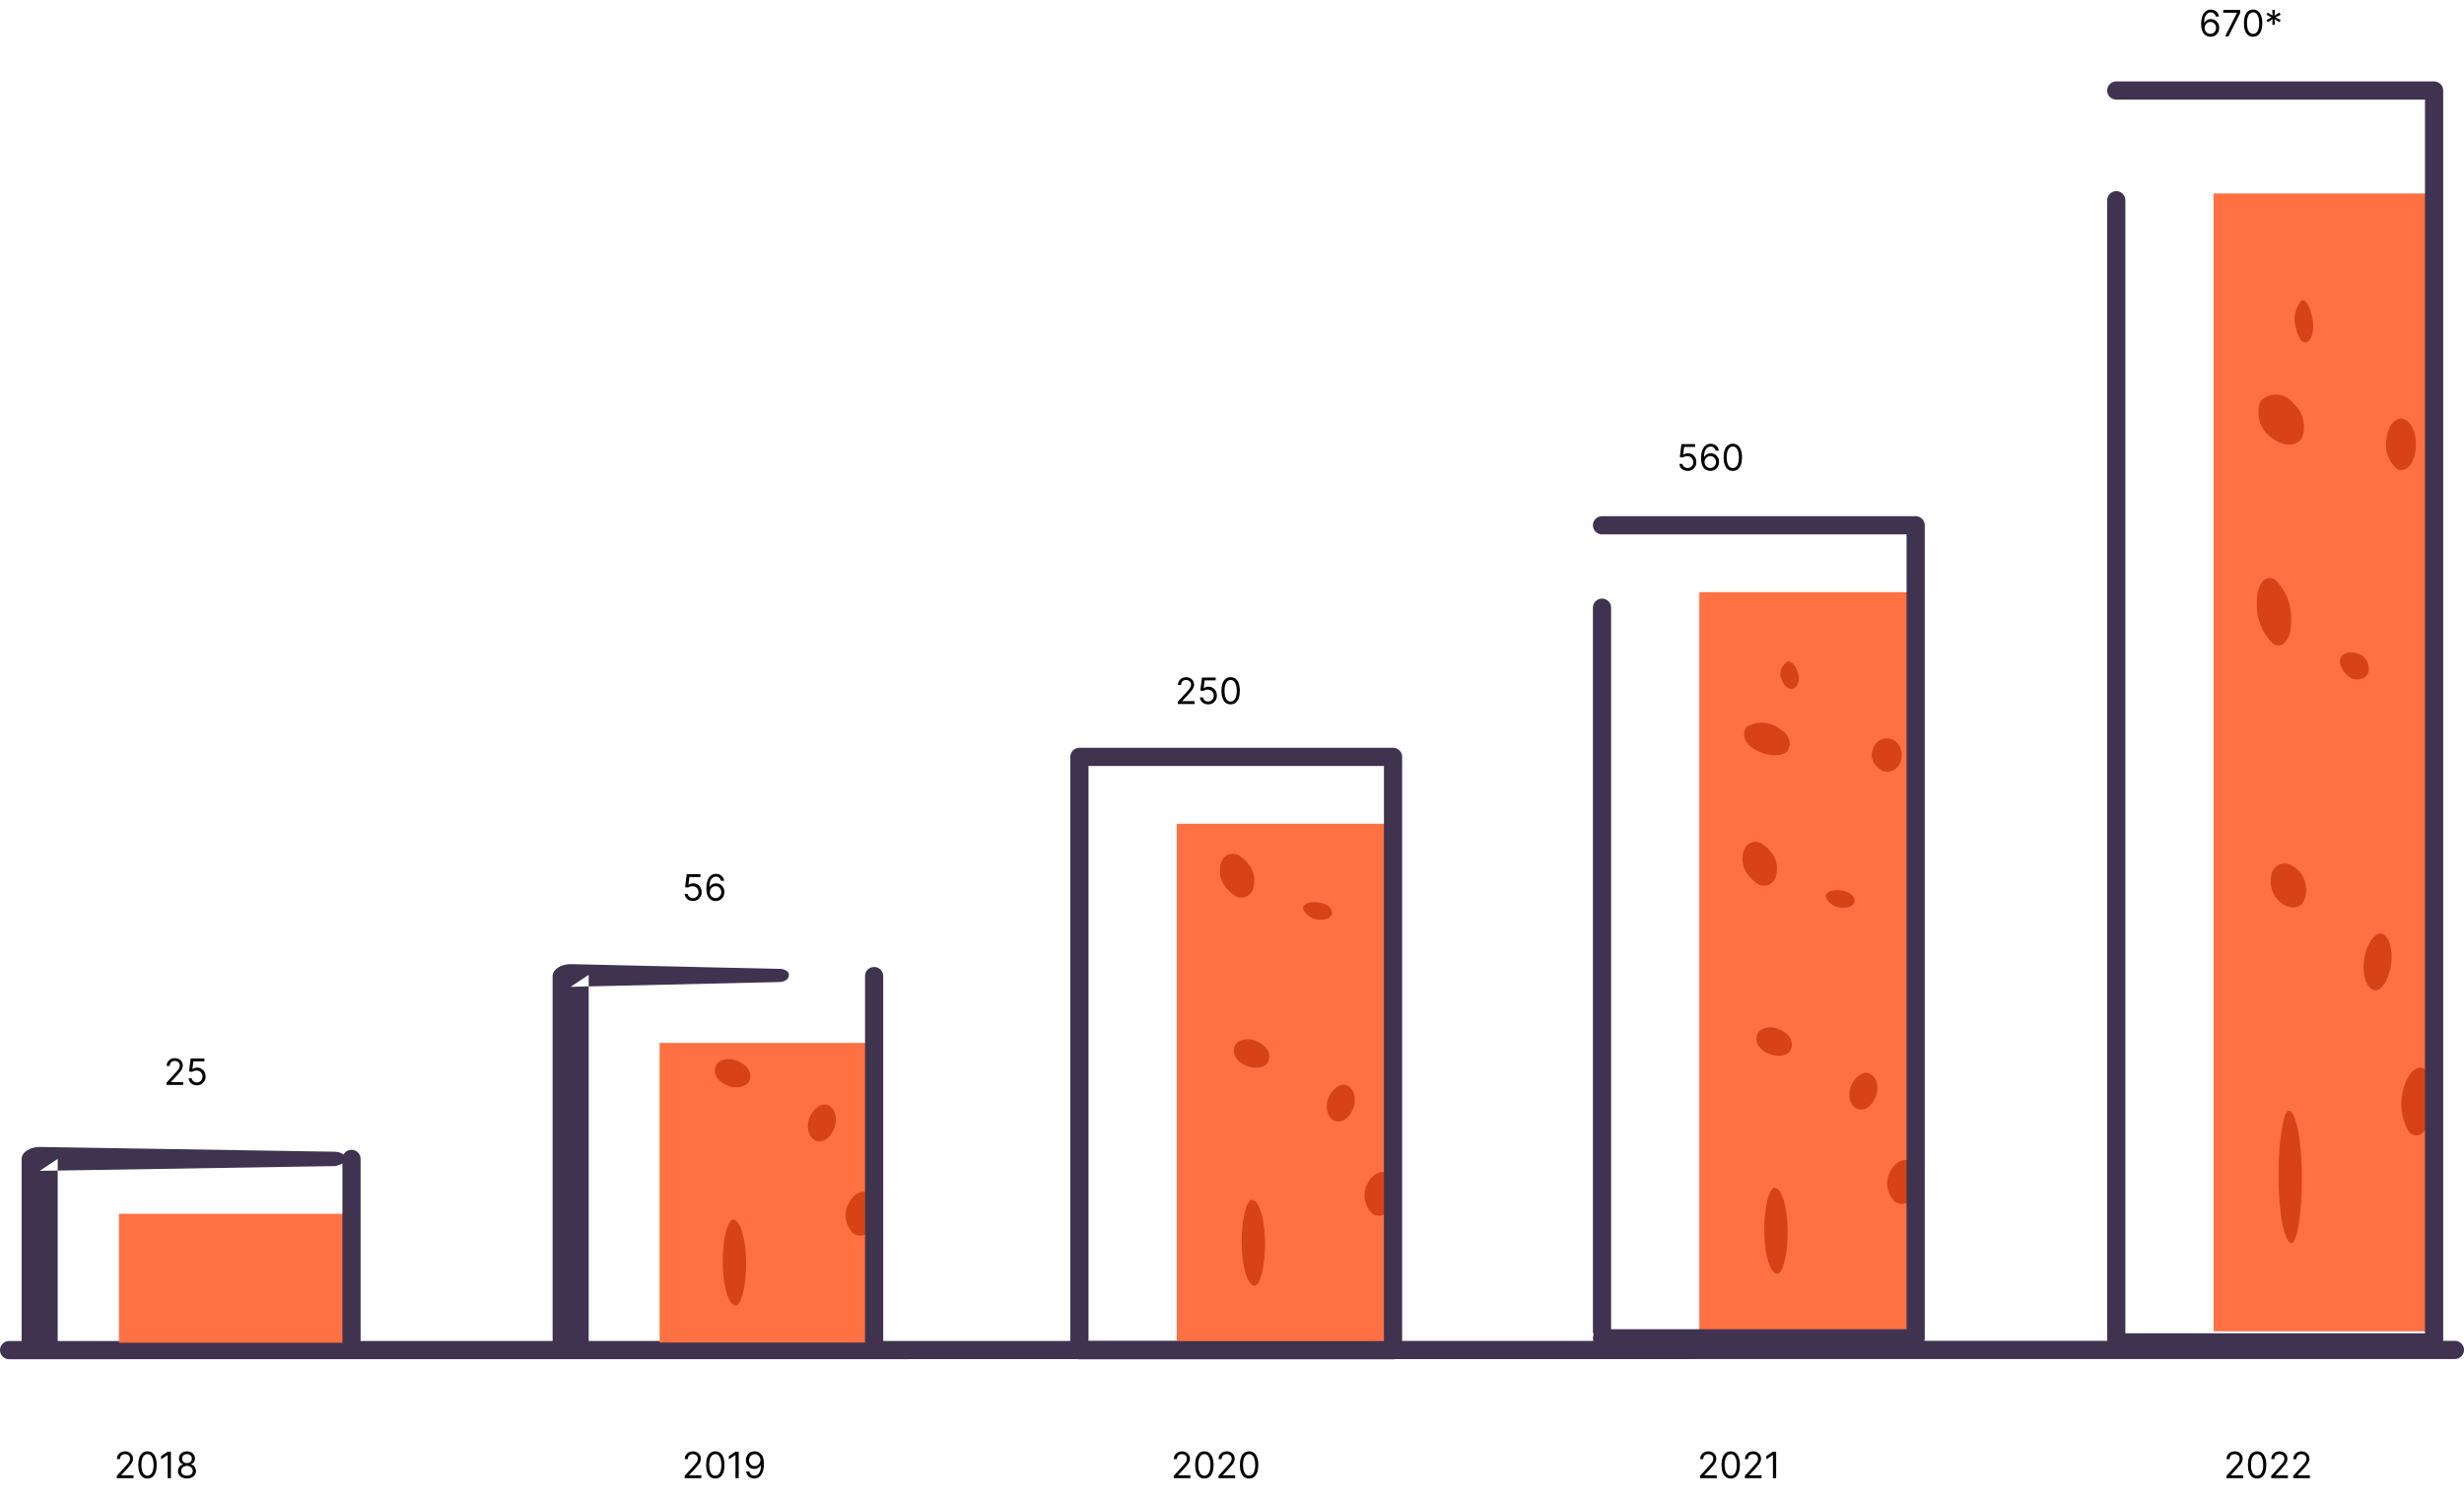<svg width="813" height="496" viewBox="0 0 813 496" fill="none" xmlns="http://www.w3.org/2000/svg">
<path fill-rule="evenodd" clip-rule="evenodd" d="M560.702 439.218H632.073V195.386H560.702V439.218Z" fill="#FF7043"/>
<path fill-rule="evenodd" clip-rule="evenodd" d="M623.747 386.434C625.531 382.889 629.099 381.707 631.478 383.677C632.744 385.162 633.507 386.813 633.712 388.514C633.917 390.214 633.561 391.924 632.668 393.524C630.884 397.07 627.315 398.251 624.936 396.282C623.67 394.796 622.908 393.145 622.703 391.445C622.497 389.744 622.853 388.034 623.747 386.434" fill="#D84315"/>
<path fill-rule="evenodd" clip-rule="evenodd" d="M579.139 247.383C577.507 246.506 576.339 245.308 575.804 243.963C575.269 242.617 575.396 241.193 576.166 239.898C576.873 239.415 577.729 239.037 578.676 238.792C579.623 238.546 580.639 238.439 581.654 238.476C582.67 238.513 583.661 238.695 584.561 239.008C585.461 239.322 586.249 239.76 586.871 240.292C588.504 241.169 589.672 242.366 590.207 243.712C590.741 245.058 590.615 246.482 589.845 247.777C588.061 249.746 583.303 249.746 579.139 247.383Z" fill="#D84315"/>
<path fill-rule="evenodd" clip-rule="evenodd" d="M586.277 420.31C583.897 419.917 582.113 413.614 582.113 405.736C582.113 397.857 583.897 391.555 585.682 391.949C588.061 392.343 589.845 398.645 589.845 406.524C589.845 414.402 588.061 420.704 586.277 420.31Z" fill="#D84315"/>
<path fill-rule="evenodd" clip-rule="evenodd" d="M591.035 227.293C589.25 227.293 588.061 225.324 587.466 222.96C587.325 222.105 587.465 221.24 587.875 220.424C588.286 219.608 588.958 218.861 589.845 218.233C591.629 218.233 592.819 220.203 593.414 222.566C594.008 224.93 592.819 227.293 591.035 227.293Z" fill="#D84315"/>
<path fill-rule="evenodd" clip-rule="evenodd" d="M627.315 250.534C626.72 253.685 623.747 255.261 621.368 254.473C619.886 253.69 618.765 252.647 618.135 251.463C617.504 250.28 617.387 249.002 617.799 247.777C618.394 244.625 621.368 243.05 623.747 243.837C626.72 244.625 627.91 247.777 627.315 250.534Z" fill="#D84315"/>
<path fill-rule="evenodd" clip-rule="evenodd" d="M611.851 297.804C611.257 299.379 608.877 299.773 606.498 299.379C605.337 299.028 604.339 298.478 603.607 297.785C602.875 297.092 602.436 296.283 602.335 295.44C602.93 293.864 605.309 293.47 607.688 293.864C609.023 294.029 610.207 294.533 610.986 295.27C611.765 296.007 612.075 296.917 611.851 297.804" fill="#D84315"/>
<path fill-rule="evenodd" clip-rule="evenodd" d="M616.609 354.133C618.988 354.921 620.178 358.072 618.988 361.617C617.799 364.769 615.42 366.738 613.041 365.951C610.662 365.163 609.472 362.011 610.662 358.466C611.851 355.315 614.825 353.345 616.609 354.133Z" fill="#D84315"/>
<path fill-rule="evenodd" clip-rule="evenodd" d="M583.897 347.831C582.282 347.209 581.008 346.263 580.26 345.13C579.511 343.997 579.327 342.735 579.734 341.528C579.845 341.017 580.154 340.534 580.632 340.126C581.109 339.718 581.738 339.399 582.458 339.2C583.177 339.002 583.962 338.93 584.736 338.993C585.51 339.056 586.245 339.251 586.871 339.558C588.486 340.18 589.76 341.125 590.509 342.259C591.258 343.392 591.442 344.654 591.035 345.861C590.44 348.224 587.466 349.012 583.897 347.831Z" fill="#D84315"/>
<path fill-rule="evenodd" clip-rule="evenodd" d="M586.277 287.168C586.277 291.107 583.303 293.077 580.329 291.895C578.486 290.738 577.051 289.326 576.126 287.76C575.201 286.194 574.808 284.513 574.976 282.835C574.976 278.896 577.95 276.926 580.924 278.108C582.766 279.265 584.201 280.676 585.127 282.242C586.052 283.808 586.444 285.49 586.277 287.168" fill="#D84315"/>
<path d="M528.585 173.327H632.073V441.582H528.585" stroke="#3F3350" stroke-width="6" stroke-linecap="round" stroke-linejoin="round"/>
<path d="M528.585 439.218V200.507" stroke="#3F3350" stroke-width="6" stroke-linecap="round" stroke-linejoin="round"/>
<path fill-rule="evenodd" clip-rule="evenodd" d="M730.379 439.283H801.75V63.839H730.379V439.283Z" fill="#FF7043"/>
<path fill-rule="evenodd" clip-rule="evenodd" d="M793.424 358.008C795.208 352.549 798.776 350.729 801.155 353.762C802.421 356.05 803.184 358.592 803.389 361.21C803.594 363.829 803.238 366.461 802.345 368.925C800.561 374.384 796.992 376.204 794.613 373.171C793.347 370.883 792.585 368.342 792.38 365.723C792.174 363.105 792.53 360.472 793.424 358.008" fill="#D84315"/>
<path fill-rule="evenodd" clip-rule="evenodd" d="M748.816 143.902C747.184 142.552 746.016 140.708 745.481 138.636C744.946 136.564 745.073 134.371 745.843 132.378C746.55 131.633 747.406 131.052 748.353 130.674C749.3 130.296 750.316 130.13 751.331 130.188C752.347 130.245 753.338 130.525 754.238 131.007C755.138 131.49 755.926 132.164 756.548 132.984C758.181 134.333 759.349 136.178 759.884 138.25C760.418 140.322 760.292 142.514 759.522 144.508C757.738 147.541 752.98 147.541 748.816 143.902Z" fill="#D84315"/>
<path fill-rule="evenodd" clip-rule="evenodd" d="M755.953 410.17C753.574 409.563 751.79 399.859 751.79 387.728C751.79 375.597 753.574 365.893 755.359 366.499C757.738 367.106 759.522 376.81 759.522 388.941C759.522 401.072 757.738 410.776 755.953 410.17Z" fill="#D84315"/>
<path fill-rule="evenodd" clip-rule="evenodd" d="M760.712 112.969C758.927 112.969 757.738 109.936 757.143 106.297C757.002 104.98 757.142 103.648 757.552 102.392C757.963 101.136 758.635 99.985 759.522 99.018C761.306 99.018 762.496 102.051 763.091 105.69C763.685 109.329 762.496 112.969 760.712 112.969Z" fill="#D84315"/>
<path fill-rule="evenodd" clip-rule="evenodd" d="M796.992 148.754C796.397 153.606 793.423 156.032 791.044 154.819C789.563 153.614 788.442 152.008 787.811 150.185C787.181 148.362 787.064 146.395 787.476 144.508C788.071 139.656 791.044 137.23 793.423 138.443C796.397 139.656 797.587 144.508 796.992 148.754Z" fill="#D84315"/>
<path fill-rule="evenodd" clip-rule="evenodd" d="M781.528 221.538C780.933 223.964 778.554 224.571 776.175 223.964C775.014 223.423 774.016 222.576 773.284 221.509C772.552 220.443 772.113 219.196 772.012 217.899C772.607 215.473 774.986 214.866 777.365 215.473C778.7 215.725 779.884 216.503 780.663 217.637C781.441 218.771 781.752 220.172 781.528 221.538" fill="#D84315"/>
<path fill-rule="evenodd" clip-rule="evenodd" d="M786.286 308.272C788.665 309.485 789.855 314.338 788.665 319.796C787.476 324.649 785.097 327.681 782.718 326.468C780.339 325.255 779.149 320.403 780.339 314.944C781.528 310.092 784.502 307.059 786.286 308.272Z" fill="#D84315"/>
<path fill-rule="evenodd" clip-rule="evenodd" d="M753.574 298.568C751.959 297.611 750.685 296.155 749.937 294.41C749.188 292.665 749.004 290.722 749.411 288.863C749.522 288.076 749.831 287.332 750.309 286.704C750.786 286.076 751.415 285.585 752.135 285.279C752.854 284.974 753.639 284.864 754.413 284.96C755.187 285.057 755.922 285.357 756.548 285.83C758.163 286.787 759.437 288.244 760.186 289.988C760.935 291.733 761.119 293.676 760.712 295.535C760.117 299.174 757.143 300.387 753.574 298.568Z" fill="#D84315"/>
<path fill-rule="evenodd" clip-rule="evenodd" d="M755.953 205.162C755.953 211.227 752.98 214.26 750.006 212.44C748.163 210.659 746.728 208.485 745.803 206.074C744.878 203.663 744.485 201.073 744.653 198.49C744.653 192.424 747.627 189.392 750.601 191.211C752.443 192.993 753.878 195.166 754.804 197.577C755.729 199.988 756.121 202.578 755.953 205.162" fill="#D84315"/>
<path d="M698.262 29.873H803.13V442.923H698.262" stroke="#3F3350" stroke-width="6" stroke-linecap="round" stroke-linejoin="round"/>
<path d="M698.262 441.464V66.072" stroke="#3F3350" stroke-width="6" stroke-linecap="round" stroke-linejoin="round"/>
<path d="M810 445.418L3 445.486" stroke="#3F3350" stroke-width="6" stroke-linecap="round" stroke-linejoin="round"/>
<path fill-rule="evenodd" clip-rule="evenodd" d="M388.266 443.157H459.637V271.805H388.266V443.157Z" fill="#FF7043"/>
<path fill-rule="evenodd" clip-rule="evenodd" d="M451.311 390.373C453.095 386.828 456.664 385.646 459.043 387.616C460.308 389.102 461.071 390.752 461.276 392.453C461.481 394.153 461.125 395.863 460.232 397.464C458.448 401.009 454.879 402.19 452.5 400.221C451.234 398.735 450.472 397.084 450.267 395.384C450.061 393.683 450.418 391.973 451.311 390.373Z" fill="#D84315"/>
<path fill-rule="evenodd" clip-rule="evenodd" d="M413.841 424.25C411.462 423.856 409.677 417.553 409.677 409.675C409.677 401.797 411.462 395.494 413.246 395.888C415.625 396.282 417.409 402.584 417.409 410.463C417.409 418.341 415.625 424.644 413.841 424.25Z" fill="#D84315"/>
<path fill-rule="evenodd" clip-rule="evenodd" d="M439.415 301.743C438.821 303.318 436.442 303.712 434.063 303.318C432.901 302.967 431.903 302.417 431.171 301.724C430.439 301.032 430 300.222 429.899 299.379C430.494 297.804 432.873 297.41 435.252 297.804C436.587 297.968 437.771 298.472 438.55 299.209C439.329 299.946 439.639 300.856 439.415 301.743" fill="#D84315"/>
<path fill-rule="evenodd" clip-rule="evenodd" d="M444.173 358.072C446.552 358.86 447.742 362.011 446.552 365.557C445.363 368.708 442.984 370.677 440.605 369.89C438.226 369.102 437.036 365.951 438.226 362.405C439.415 359.254 442.389 357.284 444.173 358.072Z" fill="#D84315"/>
<path fill-rule="evenodd" clip-rule="evenodd" d="M411.462 351.77C409.846 351.148 408.572 350.202 407.824 349.069C407.075 347.936 406.891 346.674 407.298 345.467C407.409 344.956 407.718 344.473 408.196 344.065C408.673 343.657 409.303 343.338 410.022 343.139C410.741 342.941 411.526 342.87 412.3 342.932C413.074 342.995 413.809 343.19 414.435 343.497C416.05 344.119 417.325 345.065 418.073 346.198C418.822 347.331 419.006 348.593 418.599 349.8C418.004 352.164 415.03 352.951 411.462 351.77Z" fill="#D84315"/>
<path fill-rule="evenodd" clip-rule="evenodd" d="M413.841 291.107C413.841 295.046 410.867 297.016 407.893 295.834C406.05 294.677 404.615 293.266 403.69 291.7C402.765 290.134 402.372 288.452 402.54 286.774C402.54 282.835 405.514 280.865 408.488 282.047C410.33 283.204 411.765 284.615 412.691 286.181C413.616 287.747 414.008 289.429 413.841 291.107" fill="#D84315"/>
<path d="M356.149 443.157V249.746H459.637V445.521H356.149" stroke="#3F3350" stroke-width="6" stroke-linecap="round" stroke-linejoin="round"/>
<path fill-rule="evenodd" clip-rule="evenodd" d="M217.644 442.992H288.421V344.119H217.644V442.992Z" fill="#FF7043"/>
<path fill-rule="evenodd" clip-rule="evenodd" d="M280.094 396.904C281.879 393.359 285.447 392.177 287.826 394.146C289.092 395.632 289.854 397.283 290.06 398.983C290.265 400.684 289.909 402.394 289.016 403.994C287.232 407.539 283.663 408.721 281.284 406.752C280.018 405.266 279.256 403.615 279.05 401.915C278.845 400.214 279.201 398.504 280.094 396.904" fill="#D84315"/>
<path fill-rule="evenodd" clip-rule="evenodd" d="M242.624 430.78C240.245 430.386 238.461 424.084 238.461 416.206C238.461 408.327 240.245 402.025 242.03 402.419C244.409 402.812 246.193 409.115 246.193 416.993C246.193 424.872 244.409 431.174 242.624 430.78Z" fill="#D84315"/>
<path fill-rule="evenodd" clip-rule="evenodd" d="M272.957 364.603C275.336 365.391 276.526 368.542 275.336 372.087C274.147 375.239 271.768 377.208 269.389 376.42C267.01 375.632 265.82 372.481 267.01 368.936C268.199 365.785 271.173 363.815 272.957 364.603Z" fill="#D84315"/>
<path fill-rule="evenodd" clip-rule="evenodd" d="M240.245 358.3C238.63 357.679 237.356 356.733 236.608 355.6C235.859 354.467 235.675 353.205 236.082 351.998C236.193 351.487 236.502 351.004 236.98 350.596C237.457 350.188 238.086 349.869 238.806 349.67C239.525 349.472 240.31 349.4 241.084 349.463C241.858 349.526 242.593 349.72 243.219 350.028C244.834 350.649 246.108 351.595 246.857 352.729C247.606 353.862 247.79 355.124 247.382 356.331C247.241 356.83 246.914 357.298 246.432 357.693C245.949 358.088 245.325 358.397 244.617 358.592C243.909 358.788 243.139 358.863 242.376 358.812C241.612 358.761 240.88 358.585 240.245 358.3" fill="#D84315"/>
<path fill-rule="evenodd" clip-rule="evenodd" d="M182.339 442.992V322.06C182.342 321.016 182.97 320.016 184.084 319.277C185.199 318.539 186.71 318.123 188.286 318.121V318.121L257.279 319.697C257.724 319.691 258.166 319.752 258.572 319.875C258.977 319.998 259.336 320.179 259.622 320.406C259.907 320.633 260.112 320.899 260.221 321.186C260.33 321.472 260.341 321.771 260.252 322.06C260.202 322.572 259.873 323.054 259.326 323.416C258.779 323.779 258.051 323.997 257.279 324.03L188.286 325.606L194.234 321.666V442.598C194.282 443.123 194.161 443.65 193.879 444.142C193.597 444.634 193.16 445.081 192.598 445.454C192.036 445.826 191.361 446.115 190.618 446.302C189.874 446.488 189.08 446.569 188.286 446.537C187.53 446.613 186.757 446.577 186.024 446.431C185.291 446.285 184.616 446.034 184.047 445.695C183.479 445.356 183.031 444.938 182.735 444.47C182.44 444.003 182.304 443.498 182.339 442.992" fill="#3F3350"/>
<path d="M288.421 322.06V445.355" stroke="#3F3350" stroke-width="6" stroke-linecap="round" stroke-linejoin="round"/>
<path fill-rule="evenodd" clip-rule="evenodd" d="M39.256 443.054H115.98V400.511H39.256V443.054Z" fill="#FF7043"/>
<path fill-rule="evenodd" clip-rule="evenodd" d="M7.138 443.054V382.391C7.142 381.347 7.769 380.346 8.884 379.608C9.999 378.87 11.51 378.454 13.086 378.452L110.627 380.028C111.553 380.069 112.424 380.332 113.081 380.766C113.737 381.201 114.133 381.778 114.196 382.391C114.196 383.573 112.411 384.361 110.627 384.755L13.086 386.33L19.034 382.391V442.66C19.082 443.185 18.961 443.712 18.679 444.204C18.397 444.696 17.96 445.143 17.398 445.516C16.836 445.888 16.161 446.177 15.418 446.364C14.674 446.551 13.88 446.631 13.086 446.599C12.338 446.643 11.585 446.584 10.873 446.427C10.161 446.269 9.506 446.016 8.948 445.684C8.39 445.351 7.941 444.946 7.63 444.493C7.318 444.041 7.151 443.551 7.138 443.054" fill="#3F3350"/>
<path d="M115.98 382.391V445.417" stroke="#3F3350" stroke-width="6" stroke-linecap="round" stroke-linejoin="round"/>
<path d="M54.96 357.984V357.217L57.84 354.063C58.179 353.694 58.457 353.373 58.676 353.1C58.895 352.825 59.056 352.566 59.161 352.325C59.27 352.08 59.323 351.825 59.323 351.558C59.323 351.251 59.25 350.985 59.102 350.761C58.957 350.536 58.758 350.363 58.505 350.241C58.252 350.119 57.968 350.058 57.653 350.058C57.318 350.058 57.025 350.127 56.775 350.266C56.528 350.403 56.336 350.594 56.2 350.842C56.066 351.089 56 351.379 56 351.711H54.994C54.994 351.2 55.112 350.751 55.348 350.364C55.583 349.978 55.904 349.677 56.311 349.461C56.72 349.245 57.179 349.137 57.687 349.137C58.198 349.137 58.652 349.245 59.047 349.461C59.441 349.677 59.751 349.968 59.975 350.334C60.2 350.701 60.312 351.109 60.312 351.558C60.312 351.879 60.254 352.192 60.137 352.499C60.024 352.803 59.825 353.143 59.541 353.518C59.26 353.89 58.869 354.344 58.369 354.881L56.409 356.978V357.046H60.465V357.984H54.96ZM64.953 358.103C64.453 358.103 64.002 358.004 63.602 357.805C63.201 357.606 62.88 357.333 62.639 356.986C62.397 356.64 62.265 356.245 62.242 355.802H63.265C63.305 356.197 63.484 356.523 63.802 356.782C64.123 357.038 64.507 357.165 64.953 357.165C65.311 357.165 65.629 357.082 65.907 356.914C66.189 356.746 66.409 356.516 66.568 356.224C66.73 355.928 66.811 355.594 66.811 355.222C66.811 354.842 66.727 354.502 66.559 354.204C66.394 353.903 66.167 353.665 65.877 353.492C65.588 353.319 65.257 353.231 64.885 353.228C64.618 353.225 64.343 353.266 64.062 353.352C63.781 353.434 63.549 353.54 63.367 353.671L62.379 353.552L62.907 349.256H67.441V350.194H63.794L63.487 352.768H63.538C63.717 352.626 63.941 352.508 64.211 352.414C64.481 352.32 64.762 352.273 65.055 352.273C65.589 352.273 66.065 352.401 66.483 352.657C66.903 352.91 67.233 353.256 67.471 353.697C67.713 354.137 67.833 354.64 67.833 355.205C67.833 355.762 67.708 356.259 67.458 356.697C67.211 357.131 66.87 357.475 66.436 357.728C66.001 357.978 65.507 358.103 64.953 358.103Z" fill="black"/>
<path d="M228.627 297.286C228.127 297.286 227.677 297.186 227.276 296.987C226.876 296.788 226.555 296.516 226.313 296.169C226.072 295.822 225.94 295.428 225.917 294.984H226.94C226.98 295.379 227.158 295.706 227.477 295.964C227.798 296.22 228.181 296.348 228.627 296.348C228.985 296.348 229.303 296.264 229.582 296.097C229.863 295.929 230.083 295.699 230.242 295.406C230.404 295.111 230.485 294.777 230.485 294.405C230.485 294.024 230.401 293.685 230.234 293.386C230.069 293.085 229.842 292.848 229.552 292.675C229.262 292.501 228.931 292.413 228.559 292.411C228.292 292.408 228.018 292.449 227.737 292.534C227.455 292.616 227.224 292.723 227.042 292.854L226.053 292.734L226.582 288.439H231.116V289.376H227.468L227.161 291.95H227.212C227.391 291.808 227.616 291.69 227.886 291.597C228.156 291.503 228.437 291.456 228.73 291.456C229.264 291.456 229.739 291.584 230.157 291.839C230.578 292.092 230.907 292.439 231.146 292.879C231.387 293.32 231.508 293.822 231.508 294.388C231.508 294.945 231.383 295.442 231.133 295.879C230.886 296.314 230.545 296.658 230.11 296.911C229.676 297.161 229.181 297.286 228.627 297.286ZM236.098 297.286C235.741 297.28 235.383 297.212 235.025 297.081C234.667 296.95 234.34 296.73 234.045 296.42C233.749 296.108 233.512 295.686 233.333 295.155C233.154 294.621 233.064 293.95 233.064 293.143C233.064 292.371 233.137 291.686 233.282 291.089C233.427 290.49 233.637 289.986 233.912 289.577C234.188 289.165 234.52 288.852 234.91 288.639C235.302 288.426 235.743 288.32 236.235 288.32C236.723 288.32 237.158 288.418 237.539 288.614C237.922 288.807 238.235 289.077 238.476 289.423C238.718 289.77 238.874 290.169 238.945 290.621H237.905C237.809 290.229 237.621 289.903 237.343 289.645C237.064 289.386 236.695 289.257 236.235 289.257C235.559 289.257 235.026 289.551 234.637 290.139C234.25 290.727 234.056 291.553 234.053 292.615H234.121C234.28 292.374 234.469 292.168 234.688 291.997C234.91 291.824 235.154 291.69 235.421 291.597C235.688 291.503 235.971 291.456 236.269 291.456C236.769 291.456 237.226 291.581 237.641 291.831C238.056 292.078 238.388 292.42 238.638 292.858C238.888 293.293 239.013 293.791 239.013 294.354C239.013 294.893 238.893 295.388 238.651 295.837C238.41 296.283 238.07 296.638 237.633 296.902C237.198 297.163 236.687 297.291 236.098 297.286ZM236.098 296.348C236.456 296.348 236.777 296.259 237.062 296.08C237.348 295.901 237.574 295.661 237.739 295.359C237.907 295.058 237.991 294.723 237.991 294.354C237.991 293.993 237.91 293.665 237.748 293.369C237.589 293.071 237.368 292.834 237.087 292.658C236.809 292.482 236.491 292.393 236.133 292.393C235.863 292.393 235.611 292.447 235.378 292.555C235.145 292.661 234.941 292.805 234.765 292.99C234.591 293.175 234.455 293.386 234.356 293.625C234.256 293.861 234.206 294.109 234.206 294.371C234.206 294.717 234.287 295.041 234.449 295.342C234.614 295.643 234.839 295.886 235.123 296.071C235.41 296.256 235.735 296.348 236.098 296.348Z" fill="black"/>
<path d="M388.635 232.294V231.527L391.516 228.374C391.854 228.005 392.132 227.683 392.351 227.411C392.57 227.135 392.732 226.877 392.837 226.635C392.945 226.391 392.999 226.135 392.999 225.868C392.999 225.561 392.925 225.296 392.777 225.071C392.632 224.847 392.433 224.674 392.18 224.551C391.928 224.429 391.644 224.368 391.328 224.368C390.993 224.368 390.7 224.438 390.45 224.577C390.203 224.713 390.011 224.905 389.875 225.152C389.742 225.399 389.675 225.689 389.675 226.022H388.669C388.669 225.51 388.787 225.061 389.023 224.675C389.259 224.289 389.58 223.987 389.986 223.772C390.395 223.556 390.854 223.448 391.362 223.448C391.874 223.448 392.327 223.556 392.722 223.772C393.117 223.987 393.426 224.279 393.651 224.645C393.875 225.012 393.987 225.419 393.987 225.868C393.987 226.189 393.929 226.503 393.813 226.81C393.699 227.114 393.5 227.453 393.216 227.828C392.935 228.201 392.544 228.655 392.044 229.192L390.084 231.289V231.357H394.141V232.294H388.635ZM398.628 232.414C398.128 232.414 397.678 232.314 397.277 232.115C396.876 231.916 396.555 231.644 396.314 231.297C396.073 230.951 395.94 230.556 395.918 230.112H396.94C396.98 230.507 397.159 230.834 397.477 231.093C397.798 231.348 398.182 231.476 398.628 231.476C398.986 231.476 399.304 231.392 399.582 231.225C399.864 231.057 400.084 230.827 400.243 230.534C400.405 230.239 400.486 229.905 400.486 229.533C400.486 229.152 400.402 228.813 400.234 228.514C400.07 228.213 399.842 227.976 399.553 227.803C399.263 227.63 398.932 227.541 398.56 227.539C398.293 227.536 398.019 227.577 397.737 227.662C397.456 227.745 397.224 227.851 397.043 227.982L396.054 227.862L396.582 223.567H401.117V224.505H397.469L397.162 227.078H397.213C397.392 226.936 397.617 226.818 397.886 226.725C398.156 226.631 398.438 226.584 398.73 226.584C399.264 226.584 399.74 226.712 400.158 226.968C400.578 227.22 400.908 227.567 401.146 228.007C401.388 228.448 401.509 228.951 401.509 229.516C401.509 230.073 401.384 230.57 401.134 231.007C400.886 231.442 400.546 231.786 400.111 232.039C399.676 232.289 399.182 232.414 398.628 232.414ZM406.048 232.414C405.406 232.414 404.859 232.239 404.407 231.889C403.956 231.537 403.611 231.027 403.372 230.36C403.133 229.689 403.014 228.88 403.014 227.931C403.014 226.987 403.133 226.182 403.372 225.514C403.613 224.844 403.96 224.333 404.412 223.98C404.866 223.625 405.412 223.448 406.048 223.448C406.684 223.448 407.228 223.625 407.68 223.98C408.135 224.333 408.481 224.844 408.72 225.514C408.961 226.182 409.082 226.987 409.082 227.931C409.082 228.88 408.963 229.689 408.724 230.36C408.486 231.027 408.14 231.537 407.689 231.889C407.237 232.239 406.69 232.414 406.048 232.414ZM406.048 231.476C406.684 231.476 407.179 231.169 407.531 230.556C407.883 229.942 408.059 229.067 408.059 227.931C408.059 227.175 407.978 226.531 407.816 226C407.657 225.469 407.427 225.064 407.126 224.786C406.828 224.507 406.468 224.368 406.048 224.368C405.417 224.368 404.924 224.679 404.569 225.301C404.214 225.921 404.037 226.797 404.037 227.931C404.037 228.686 404.116 229.328 404.275 229.857C404.434 230.385 404.663 230.787 404.961 231.063C405.262 231.338 405.625 231.476 406.048 231.476Z" fill="black"/>
<path d="M556.832 155.378C556.332 155.378 555.882 155.279 555.481 155.08C555.081 154.881 554.76 154.608 554.518 154.262C554.277 153.915 554.145 153.52 554.122 153.077H555.145C555.185 153.472 555.364 153.799 555.682 154.057C556.003 154.313 556.386 154.441 556.832 154.441C557.19 154.441 557.508 154.357 557.787 154.189C558.068 154.022 558.288 153.792 558.447 153.499C558.609 153.203 558.69 152.87 558.69 152.497C558.69 152.117 558.606 151.777 558.439 151.479C558.274 151.178 558.047 150.941 557.757 150.767C557.467 150.594 557.136 150.506 556.764 150.503C556.497 150.5 556.223 150.542 555.942 150.627C555.66 150.709 555.429 150.816 555.247 150.946L554.258 150.827L554.787 146.532H559.321V147.469H555.673L555.366 150.043H555.418C555.597 149.901 555.821 149.783 556.091 149.689C556.361 149.595 556.642 149.549 556.935 149.549C557.469 149.549 557.945 149.676 558.362 149.932C558.783 150.185 559.112 150.532 559.351 150.972C559.592 151.412 559.713 151.915 559.713 152.48C559.713 153.037 559.588 153.534 559.338 153.972C559.091 154.407 558.75 154.75 558.315 155.003C557.881 155.253 557.386 155.378 556.832 155.378ZM564.304 155.378C563.946 155.372 563.588 155.304 563.23 155.174C562.872 155.043 562.545 154.823 562.25 154.513C561.954 154.201 561.717 153.779 561.538 153.247C561.359 152.713 561.269 152.043 561.269 151.236C561.269 150.463 561.342 149.779 561.487 149.182C561.632 148.583 561.842 148.078 562.117 147.669C562.393 147.257 562.725 146.945 563.115 146.732C563.507 146.519 563.948 146.412 564.44 146.412C564.929 146.412 565.363 146.51 565.744 146.706C566.127 146.899 566.44 147.169 566.681 147.516C566.923 147.863 567.079 148.262 567.15 148.713H566.11C566.014 148.321 565.826 147.996 565.548 147.738C565.269 147.479 564.9 147.35 564.44 147.35C563.764 147.35 563.231 147.644 562.842 148.232C562.456 148.82 562.261 149.645 562.258 150.708H562.326C562.485 150.466 562.674 150.26 562.893 150.09C563.115 149.917 563.359 149.783 563.626 149.689C563.893 149.595 564.176 149.549 564.474 149.549C564.974 149.549 565.431 149.674 565.846 149.924C566.261 150.171 566.593 150.513 566.843 150.951C567.093 151.385 567.218 151.884 567.218 152.446C567.218 152.986 567.098 153.48 566.856 153.929C566.615 154.375 566.275 154.73 565.838 154.995C565.403 155.256 564.892 155.384 564.304 155.378ZM564.304 154.441C564.662 154.441 564.983 154.351 565.267 154.172C565.554 153.993 565.779 153.753 565.944 153.452C566.112 153.151 566.196 152.816 566.196 152.446C566.196 152.086 566.115 151.757 565.953 151.462C565.794 151.164 565.573 150.926 565.292 150.75C565.014 150.574 564.696 150.486 564.338 150.486C564.068 150.486 563.816 150.54 563.583 150.648C563.35 150.753 563.146 150.898 562.97 151.083C562.796 151.267 562.66 151.479 562.561 151.718C562.461 151.953 562.412 152.202 562.412 152.463C562.412 152.81 562.492 153.134 562.654 153.435C562.819 153.736 563.044 153.979 563.328 154.164C563.615 154.348 563.94 154.441 564.304 154.441ZM571.741 155.378C571.099 155.378 570.552 155.203 570.1 154.854C569.648 154.502 569.303 153.992 569.065 153.324C568.826 152.654 568.707 151.844 568.707 150.895C568.707 149.952 568.826 149.147 569.065 148.479C569.306 147.809 569.653 147.297 570.104 146.945C570.559 146.59 571.104 146.412 571.741 146.412C572.377 146.412 572.921 146.59 573.373 146.945C573.827 147.297 574.174 147.809 574.413 148.479C574.654 149.147 574.775 149.952 574.775 150.895C574.775 151.844 574.655 152.654 574.417 153.324C574.178 153.992 573.833 154.502 573.381 154.854C572.93 155.203 572.383 155.378 571.741 155.378ZM571.741 154.441C572.377 154.441 572.871 154.134 573.224 153.52C573.576 152.907 573.752 152.032 573.752 150.895C573.752 150.14 573.671 149.496 573.509 148.965C573.35 148.434 573.12 148.029 572.819 147.75C572.521 147.472 572.161 147.333 571.741 147.333C571.11 147.333 570.617 147.644 570.262 148.266C569.907 148.885 569.729 149.762 569.729 150.895C569.729 151.651 569.809 152.293 569.968 152.821C570.127 153.35 570.356 153.752 570.654 154.027C570.955 154.303 571.317 154.441 571.741 154.441Z" fill="black"/>
<path d="M729.311 12.119C728.953 12.114 728.595 12.046 728.237 11.915C727.879 11.784 727.552 11.564 727.257 11.254C726.961 10.942 726.724 10.52 726.545 9.989C726.366 9.455 726.277 8.784 726.277 7.977C726.277 7.205 726.349 6.52 726.494 5.923C726.639 5.324 726.849 4.82 727.125 4.411C727.4 3.999 727.732 3.686 728.122 3.473C728.514 3.26 728.955 3.153 729.447 3.153C729.936 3.153 730.37 3.251 730.751 3.447C731.134 3.641 731.447 3.911 731.688 4.257C731.93 4.604 732.086 5.003 732.157 5.455H731.117C731.021 5.062 730.833 4.737 730.555 4.479C730.277 4.22 729.907 4.091 729.447 4.091C728.771 4.091 728.238 4.385 727.849 4.973C727.463 5.561 727.268 6.386 727.265 7.449H727.333C727.492 7.207 727.681 7.001 727.9 6.831C728.122 6.658 728.366 6.524 728.633 6.43C728.9 6.337 729.183 6.29 729.481 6.29C729.981 6.29 730.438 6.415 730.853 6.665C731.268 6.912 731.6 7.254 731.85 7.692C732.1 8.126 732.225 8.625 732.225 9.188C732.225 9.727 732.105 10.222 731.863 10.671C731.622 11.117 731.282 11.472 730.845 11.736C730.41 11.997 729.899 12.125 729.311 12.119ZM729.311 11.182C729.669 11.182 729.99 11.092 730.274 10.913C730.561 10.734 730.786 10.494 730.951 10.193C731.119 9.892 731.203 9.557 731.203 9.188C731.203 8.827 731.122 8.499 730.96 8.203C730.801 7.905 730.58 7.668 730.299 7.491C730.021 7.315 729.703 7.227 729.345 7.227C729.075 7.227 728.823 7.281 728.59 7.389C728.357 7.494 728.153 7.639 727.977 7.824C727.803 8.009 727.667 8.22 727.568 8.459C727.468 8.695 727.419 8.943 727.419 9.205C727.419 9.551 727.5 9.875 727.661 10.176C727.826 10.477 728.051 10.72 728.335 10.905C728.622 11.089 728.947 11.182 729.311 11.182ZM734.174 12L738.077 4.278V4.21H733.577V3.273H739.168V4.261L735.282 12H734.174ZM743.416 12.119C742.774 12.119 742.227 11.945 741.775 11.595C741.323 11.243 740.978 10.733 740.74 10.065C740.501 9.395 740.382 8.585 740.382 7.636C740.382 6.693 740.501 5.888 740.74 5.22C740.981 4.55 741.328 4.038 741.779 3.686C742.234 3.331 742.779 3.153 743.416 3.153C744.052 3.153 744.596 3.331 745.048 3.686C745.502 4.038 745.849 4.55 746.088 5.22C746.329 5.888 746.45 6.693 746.45 7.636C746.45 8.585 746.33 9.395 746.092 10.065C745.853 10.733 745.508 11.243 745.056 11.595C744.605 11.945 744.058 12.119 743.416 12.119ZM743.416 11.182C744.052 11.182 744.546 10.875 744.899 10.261C745.251 9.648 745.427 8.773 745.427 7.636C745.427 6.881 745.346 6.237 745.184 5.706C745.025 5.175 744.795 4.77 744.494 4.491C744.196 4.213 743.836 4.074 743.416 4.074C742.785 4.074 742.292 4.385 741.937 5.007C741.582 5.626 741.404 6.503 741.404 7.636C741.404 8.392 741.484 9.034 741.643 9.562C741.802 10.091 742.031 10.493 742.329 10.768C742.63 11.044 742.992 11.182 743.416 11.182ZM749.757 8.182L749.825 6.307L748.24 7.312L747.83 6.597L749.501 5.727L747.83 4.858L748.24 4.142L749.825 5.148L749.757 3.273H750.575L750.507 5.148L752.092 4.142L752.501 4.858L750.83 5.727L752.501 6.597L752.092 7.312L750.507 6.307L750.575 8.182H749.757Z" fill="black"/>
<path d="M38.55 487.728V486.96L41.43 483.807C41.768 483.438 42.047 483.117 42.266 482.844C42.484 482.568 42.646 482.31 42.751 482.068C42.859 481.824 42.913 481.568 42.913 481.301C42.913 480.995 42.839 480.729 42.692 480.505C42.547 480.28 42.348 480.107 42.095 479.985C41.842 479.862 41.558 479.801 41.243 479.801C40.907 479.801 40.615 479.871 40.365 480.01C40.118 480.147 39.926 480.338 39.79 480.585C39.656 480.833 39.589 481.122 39.589 481.455H38.584C38.584 480.943 38.702 480.495 38.937 480.108C39.173 479.722 39.494 479.421 39.9 479.205C40.309 478.989 40.768 478.881 41.277 478.881C41.788 478.881 42.241 478.989 42.636 479.205C43.031 479.421 43.341 479.712 43.565 480.078C43.79 480.445 43.902 480.853 43.902 481.301C43.902 481.622 43.844 481.936 43.727 482.243C43.614 482.547 43.415 482.887 43.13 483.262C42.849 483.634 42.459 484.088 41.959 484.625L39.998 486.722V486.79H44.055V487.728H38.55ZM48.662 487.847C48.02 487.847 47.473 487.672 47.021 487.323C46.569 486.97 46.224 486.46 45.986 485.793C45.747 485.122 45.628 484.313 45.628 483.364C45.628 482.421 45.747 481.615 45.986 480.948C46.227 480.277 46.574 479.766 47.025 479.414C47.48 479.059 48.025 478.881 48.662 478.881C49.298 478.881 49.842 479.059 50.294 479.414C50.748 479.766 51.095 480.277 51.334 480.948C51.575 481.615 51.696 482.421 51.696 483.364C51.696 484.313 51.577 485.122 51.338 485.793C51.099 486.46 50.754 486.97 50.302 487.323C49.851 487.672 49.304 487.847 48.662 487.847ZM48.662 486.909C49.298 486.909 49.792 486.603 50.145 485.989C50.497 485.375 50.673 484.5 50.673 483.364C50.673 482.608 50.592 481.965 50.43 481.434C50.271 480.902 50.041 480.497 49.74 480.219C49.442 479.941 49.082 479.801 48.662 479.801C48.031 479.801 47.538 480.112 47.183 480.735C46.828 481.354 46.65 482.23 46.65 483.364C46.65 484.12 46.73 484.762 46.889 485.29C47.048 485.818 47.277 486.22 47.575 486.496C47.876 486.772 48.239 486.909 48.662 486.909ZM56.383 479V487.728H55.327V480.108H55.275L53.145 481.523V480.449L55.327 479H56.383ZM61.689 487.847C61.103 487.847 60.587 487.743 60.138 487.536C59.692 487.326 59.344 487.037 59.094 486.671C58.844 486.301 58.72 485.881 58.723 485.409C58.72 485.04 58.792 484.699 58.94 484.387C59.088 484.071 59.29 483.809 59.545 483.598C59.804 483.385 60.092 483.25 60.41 483.193V483.142C59.993 483.034 59.66 482.8 59.413 482.439C59.166 482.076 59.044 481.662 59.047 481.199C59.044 480.756 59.156 480.36 59.383 480.01C59.611 479.661 59.923 479.385 60.321 479.184C60.721 478.982 61.177 478.881 61.689 478.881C62.194 478.881 62.646 478.982 63.044 479.184C63.442 479.385 63.754 479.661 63.981 480.01C64.212 480.36 64.328 480.756 64.331 481.199C64.328 481.662 64.201 482.076 63.952 482.439C63.704 482.8 63.376 483.034 62.967 483.142V483.193C63.282 483.25 63.567 483.385 63.819 483.598C64.072 483.809 64.274 484.071 64.425 484.387C64.575 484.699 64.652 485.04 64.655 485.409C64.652 485.881 64.524 486.301 64.271 486.671C64.021 487.037 63.673 487.326 63.227 487.536C62.784 487.743 62.271 487.847 61.689 487.847ZM61.689 486.909C62.084 486.909 62.425 486.845 62.712 486.718C62.998 486.59 63.22 486.409 63.376 486.176C63.532 485.943 63.612 485.671 63.615 485.358C63.612 485.029 63.527 484.737 63.359 484.485C63.192 484.232 62.963 484.033 62.673 483.888C62.386 483.743 62.058 483.671 61.689 483.671C61.317 483.671 60.984 483.743 60.692 483.888C60.402 484.033 60.173 484.232 60.005 484.485C59.841 484.737 59.76 485.029 59.763 485.358C59.76 485.671 59.835 485.943 59.989 486.176C60.145 486.409 60.368 486.59 60.657 486.718C60.947 486.845 61.291 486.909 61.689 486.909ZM61.689 482.767C62.001 482.767 62.278 482.705 62.52 482.58C62.764 482.455 62.956 482.28 63.095 482.056C63.234 481.831 63.305 481.568 63.308 481.267C63.305 480.972 63.236 480.715 63.099 480.496C62.963 480.274 62.774 480.104 62.532 479.985C62.291 479.862 62.01 479.801 61.689 479.801C61.362 479.801 61.077 479.862 60.832 479.985C60.588 480.104 60.399 480.274 60.266 480.496C60.132 480.715 60.067 480.972 60.069 481.267C60.067 481.568 60.133 481.831 60.27 482.056C60.409 482.28 60.601 482.455 60.845 482.58C61.089 482.705 61.371 482.767 61.689 482.767Z" fill="black"/>
<path d="M225.9 487.728V486.96L228.781 483.807C229.119 483.438 229.397 483.117 229.616 482.844C229.835 482.568 229.997 482.31 230.102 482.068C230.21 481.824 230.264 481.568 230.264 481.301C230.264 480.995 230.19 480.729 230.042 480.505C229.897 480.28 229.698 480.107 229.445 479.985C229.193 479.862 228.908 479.801 228.593 479.801C228.258 479.801 227.965 479.871 227.715 480.01C227.468 480.147 227.276 480.338 227.14 480.585C227.007 480.833 226.94 481.122 226.94 481.455H225.934C225.934 480.943 226.052 480.495 226.288 480.108C226.524 479.722 226.845 479.421 227.251 479.205C227.66 478.989 228.119 478.881 228.627 478.881C229.139 478.881 229.592 478.989 229.987 479.205C230.382 479.421 230.691 479.712 230.916 480.078C231.14 480.445 231.252 480.853 231.252 481.301C231.252 481.622 231.194 481.936 231.078 482.243C230.964 482.547 230.765 482.887 230.481 483.262C230.2 483.634 229.809 484.088 229.309 484.625L227.349 486.722V486.79H231.406V487.728H225.9ZM236.012 487.847C235.37 487.847 234.823 487.672 234.372 487.323C233.92 486.97 233.575 486.46 233.336 485.793C233.097 485.122 232.978 484.313 232.978 483.364C232.978 482.421 233.097 481.615 233.336 480.948C233.578 480.277 233.924 479.766 234.376 479.414C234.83 479.059 235.376 478.881 236.012 478.881C236.649 478.881 237.193 479.059 237.644 479.414C238.099 479.766 238.445 480.277 238.684 480.948C238.926 481.615 239.046 482.421 239.046 483.364C239.046 484.313 238.927 485.122 238.688 485.793C238.45 486.46 238.105 486.97 237.653 487.323C237.201 487.672 236.654 487.847 236.012 487.847ZM236.012 486.909C236.649 486.909 237.143 486.603 237.495 485.989C237.847 485.375 238.024 484.5 238.024 483.364C238.024 482.608 237.943 481.965 237.781 481.434C237.622 480.902 237.391 480.497 237.09 480.219C236.792 479.941 236.433 479.801 236.012 479.801C235.382 479.801 234.889 480.112 234.533 480.735C234.178 481.354 234.001 482.23 234.001 483.364C234.001 484.12 234.08 484.762 234.239 485.29C234.399 485.818 234.627 486.22 234.926 486.496C235.227 486.772 235.589 486.909 236.012 486.909ZM243.734 479V487.728H242.677V480.108H242.626L240.495 481.523V480.449L242.677 479H243.734ZM249.022 478.881C249.38 478.884 249.738 478.952 250.096 479.085C250.454 479.219 250.781 479.441 251.076 479.75C251.372 480.057 251.609 480.476 251.788 481.007C251.967 481.539 252.056 482.205 252.056 483.006C252.056 483.782 251.982 484.47 251.835 485.073C251.69 485.672 251.48 486.178 251.204 486.59C250.931 487.002 250.599 487.314 250.207 487.527C249.818 487.74 249.377 487.847 248.886 487.847C248.397 487.847 247.961 487.75 247.578 487.557C247.197 487.361 246.884 487.09 246.64 486.743C246.399 486.394 246.244 485.989 246.176 485.529H247.215C247.309 485.929 247.495 486.26 247.774 486.522C248.055 486.78 248.426 486.909 248.886 486.909C249.559 486.909 250.09 486.615 250.48 486.027C250.872 485.439 251.068 484.608 251.068 483.534H250.999C250.84 483.773 250.651 483.979 250.433 484.152C250.214 484.326 249.971 484.459 249.704 484.553C249.437 484.647 249.153 484.693 248.852 484.693C248.352 484.693 247.893 484.57 247.475 484.323C247.06 484.073 246.728 483.73 246.478 483.296C246.231 482.858 246.107 482.358 246.107 481.796C246.107 481.262 246.227 480.773 246.465 480.33C246.707 479.884 247.045 479.529 247.48 479.264C247.917 479 248.431 478.872 249.022 478.881ZM249.022 479.818C248.664 479.818 248.342 479.908 248.055 480.087C247.771 480.263 247.545 480.502 247.377 480.803C247.212 481.101 247.13 481.432 247.13 481.796C247.13 482.159 247.21 482.49 247.369 482.789C247.531 483.084 247.751 483.32 248.029 483.496C248.31 483.669 248.63 483.756 248.988 483.756C249.258 483.756 249.509 483.703 249.742 483.598C249.975 483.49 250.178 483.344 250.352 483.159C250.528 482.972 250.666 482.76 250.765 482.524C250.864 482.286 250.914 482.037 250.914 481.779C250.914 481.438 250.832 481.118 250.667 480.82C250.505 480.522 250.281 480.28 249.994 480.095C249.71 479.911 249.386 479.818 249.022 479.818Z" fill="black"/>
<path d="M387.267 487.728V486.96L390.148 483.807C390.486 483.438 390.765 483.117 390.983 482.844C391.202 482.568 391.364 482.31 391.469 482.068C391.577 481.824 391.631 481.568 391.631 481.301C391.631 480.995 391.557 480.729 391.41 480.505C391.265 480.28 391.066 480.107 390.813 479.985C390.56 479.862 390.276 479.801 389.961 479.801C389.625 479.801 389.333 479.871 389.083 480.01C388.836 480.147 388.644 480.338 388.508 480.585C388.374 480.833 388.307 481.122 388.307 481.455H387.302C387.302 480.943 387.419 480.495 387.655 480.108C387.891 479.722 388.212 479.421 388.618 479.205C389.027 478.989 389.486 478.881 389.995 478.881C390.506 478.881 390.959 478.989 391.354 479.205C391.749 479.421 392.059 479.712 392.283 480.078C392.508 480.445 392.62 480.853 392.62 481.301C392.62 481.622 392.562 481.936 392.445 482.243C392.331 482.547 392.133 482.887 391.848 483.262C391.567 483.634 391.177 484.088 390.677 484.625L388.716 486.722V486.79H392.773V487.728H387.267ZM397.38 487.847C396.738 487.847 396.191 487.672 395.739 487.323C395.287 486.97 394.942 486.46 394.704 485.793C394.465 485.122 394.346 484.313 394.346 483.364C394.346 482.421 394.465 481.615 394.704 480.948C394.945 480.277 395.292 479.766 395.743 479.414C396.198 479.059 396.743 478.881 397.38 478.881C398.016 478.881 398.56 479.059 399.012 479.414C399.466 479.766 399.813 480.277 400.052 480.948C400.293 481.615 400.414 482.421 400.414 483.364C400.414 484.313 400.294 485.122 400.056 485.793C399.817 486.46 399.472 486.97 399.02 487.323C398.569 487.672 398.022 487.847 397.38 487.847ZM397.38 486.909C398.016 486.909 398.51 486.603 398.863 485.989C399.215 485.375 399.391 484.5 399.391 483.364C399.391 482.608 399.31 481.965 399.148 481.434C398.989 480.902 398.759 480.497 398.458 480.219C398.16 479.941 397.8 479.801 397.38 479.801C396.749 479.801 396.256 480.112 395.901 480.735C395.546 481.354 395.368 482.23 395.368 483.364C395.368 484.12 395.448 484.762 395.607 485.29C395.766 485.818 395.995 486.22 396.293 486.496C396.594 486.772 396.956 486.909 397.38 486.909ZM402.033 487.728V486.96L404.914 483.807C405.252 483.438 405.53 483.117 405.749 482.844C405.968 482.568 406.13 482.31 406.235 482.068C406.343 481.824 406.397 481.568 406.397 481.301C406.397 480.995 406.323 480.729 406.175 480.505C406.03 480.28 405.831 480.107 405.579 479.985C405.326 479.862 405.042 479.801 404.726 479.801C404.391 479.801 404.098 479.871 403.848 480.01C403.601 480.147 403.41 480.338 403.273 480.585C403.14 480.833 403.073 481.122 403.073 481.455H402.067C402.067 480.943 402.185 480.495 402.421 480.108C402.657 479.722 402.978 479.421 403.384 479.205C403.793 478.989 404.252 478.881 404.76 478.881C405.272 478.881 405.725 478.989 406.12 479.205C406.515 479.421 406.824 479.712 407.049 480.078C407.273 480.445 407.385 480.853 407.385 481.301C407.385 481.622 407.327 481.936 407.211 482.243C407.097 482.547 406.898 482.887 406.614 483.262C406.333 483.634 405.942 484.088 405.442 484.625L403.482 486.722V486.79H407.539V487.728H402.033ZM412.145 487.847C411.503 487.847 410.956 487.672 410.505 487.323C410.053 486.97 409.708 486.46 409.469 485.793C409.231 485.122 409.111 484.313 409.111 483.364C409.111 482.421 409.231 481.615 409.469 480.948C409.711 480.277 410.057 479.766 410.509 479.414C410.964 479.059 411.509 478.881 412.145 478.881C412.782 478.881 413.326 479.059 413.777 479.414C414.232 479.766 414.579 480.277 414.817 480.948C415.059 481.615 415.179 482.421 415.179 483.364C415.179 484.313 415.06 485.122 414.821 485.793C414.583 486.46 414.238 486.97 413.786 487.323C413.334 487.672 412.787 487.847 412.145 487.847ZM412.145 486.909C412.782 486.909 413.276 486.603 413.628 485.989C413.981 485.375 414.157 484.5 414.157 483.364C414.157 482.608 414.076 481.965 413.914 481.434C413.755 480.902 413.525 480.497 413.223 480.219C412.925 479.941 412.566 479.801 412.145 479.801C411.515 479.801 411.022 480.112 410.667 480.735C410.312 481.354 410.134 482.23 410.134 483.364C410.134 484.12 410.214 484.762 410.373 485.29C410.532 485.818 410.76 486.22 411.059 486.496C411.36 486.772 411.722 486.909 412.145 486.909Z" fill="black"/>
<path d="M560.943 487.728V486.96L563.823 483.807C564.161 483.438 564.44 483.117 564.659 482.844C564.877 482.568 565.039 482.31 565.144 482.068C565.252 481.824 565.306 481.568 565.306 481.301C565.306 480.995 565.232 480.729 565.085 480.505C564.94 480.28 564.741 480.107 564.488 479.985C564.235 479.862 563.951 479.801 563.636 479.801C563.301 479.801 563.008 479.871 562.758 480.01C562.511 480.147 562.319 480.338 562.183 480.585C562.049 480.833 561.982 481.122 561.982 481.455H560.977C560.977 480.943 561.095 480.495 561.33 480.108C561.566 479.722 561.887 479.421 562.294 479.205C562.703 478.989 563.161 478.881 563.67 478.881C564.181 478.881 564.634 478.989 565.029 479.205C565.424 479.421 565.734 479.712 565.958 480.078C566.183 480.445 566.295 480.853 566.295 481.301C566.295 481.622 566.237 481.936 566.12 482.243C566.007 482.547 565.808 482.887 565.524 483.262C565.242 483.634 564.852 484.088 564.352 484.625L562.392 486.722V486.79H566.448V487.728H560.943ZM571.055 487.847C570.413 487.847 569.866 487.672 569.414 487.323C568.963 486.97 568.617 486.46 568.379 485.793C568.14 485.122 568.021 484.313 568.021 483.364C568.021 482.421 568.14 481.615 568.379 480.948C568.62 480.277 568.967 479.766 569.419 479.414C569.873 479.059 570.419 478.881 571.055 478.881C571.691 478.881 572.235 479.059 572.687 479.414C573.142 479.766 573.488 480.277 573.727 480.948C573.968 481.615 574.089 482.421 574.089 483.364C574.089 484.313 573.97 485.122 573.731 485.793C573.492 486.46 573.147 486.97 572.695 487.323C572.244 487.672 571.697 487.847 571.055 487.847ZM571.055 486.909C571.691 486.909 572.186 486.603 572.538 485.989C572.89 485.375 573.066 484.5 573.066 483.364C573.066 482.608 572.985 481.965 572.823 481.434C572.664 480.902 572.434 480.497 572.133 480.219C571.835 479.941 571.475 479.801 571.055 479.801C570.424 479.801 569.931 480.112 569.576 480.735C569.221 481.354 569.044 482.23 569.044 483.364C569.044 484.12 569.123 484.762 569.282 485.29C569.441 485.818 569.67 486.22 569.968 486.496C570.269 486.772 570.632 486.909 571.055 486.909ZM575.708 487.728V486.96L578.589 483.807C578.927 483.438 579.205 483.117 579.424 482.844C579.643 482.568 579.805 482.31 579.91 482.068C580.018 481.824 580.072 481.568 580.072 481.301C580.072 480.995 579.998 480.729 579.85 480.505C579.705 480.28 579.507 480.107 579.254 479.985C579.001 479.862 578.717 479.801 578.401 479.801C578.066 479.801 577.774 479.871 577.524 480.01C577.276 480.147 577.085 480.338 576.948 480.585C576.815 480.833 576.748 481.122 576.748 481.455H575.742C575.742 480.943 575.86 480.495 576.096 480.108C576.332 479.722 576.653 479.421 577.059 479.205C577.468 478.989 577.927 478.881 578.436 478.881C578.947 478.881 579.4 478.989 579.795 479.205C580.19 479.421 580.499 479.712 580.724 480.078C580.948 480.445 581.061 480.853 581.061 481.301C581.061 481.622 581.002 481.936 580.886 482.243C580.772 482.547 580.573 482.887 580.289 483.262C580.008 483.634 579.617 484.088 579.117 484.625L577.157 486.722V486.79H581.214V487.728H575.708ZM586.042 479V487.728H584.985V480.108H584.934L582.803 481.523V480.449L584.985 479H586.042Z" fill="black"/>
<path d="M734.618 487.728V486.96L737.499 483.807C737.837 483.438 738.115 483.117 738.334 482.844C738.553 482.568 738.715 482.31 738.82 482.068C738.928 481.824 738.982 481.568 738.982 481.301C738.982 480.995 738.908 480.729 738.76 480.505C738.615 480.28 738.416 480.107 738.163 479.985C737.911 479.862 737.626 479.801 737.311 479.801C736.976 479.801 736.683 479.871 736.433 480.01C736.186 480.147 735.994 480.338 735.858 480.585C735.724 480.833 735.658 481.122 735.658 481.455H734.652C734.652 480.943 734.77 480.495 735.006 480.108C735.242 479.722 735.563 479.421 735.969 479.205C736.378 478.989 736.837 478.881 737.345 478.881C737.857 478.881 738.31 478.989 738.705 479.205C739.099 479.421 739.409 479.712 739.634 480.078C739.858 480.445 739.97 480.853 739.97 481.301C739.97 481.622 739.912 481.936 739.796 482.243C739.682 482.547 739.483 482.887 739.199 483.262C738.918 483.634 738.527 484.088 738.027 484.625L736.067 486.722V486.79H740.124V487.728H734.618ZM744.73 487.847C744.088 487.847 743.541 487.672 743.09 487.323C742.638 486.97 742.293 486.46 742.054 485.793C741.815 485.122 741.696 484.313 741.696 483.364C741.696 482.421 741.815 481.615 742.054 480.948C742.296 480.277 742.642 479.766 743.094 479.414C743.548 479.059 744.094 478.881 744.73 478.881C745.367 478.881 745.911 479.059 746.362 479.414C746.817 479.766 747.163 480.277 747.402 480.948C747.644 481.615 747.764 482.421 747.764 483.364C747.764 484.313 747.645 485.122 747.406 485.793C747.168 486.46 746.822 486.97 746.371 487.323C745.919 487.672 745.372 487.847 744.73 487.847ZM744.73 486.909C745.367 486.909 745.861 486.603 746.213 485.989C746.565 485.375 746.742 484.5 746.742 483.364C746.742 482.608 746.661 481.965 746.499 481.434C746.34 480.902 746.109 480.497 745.808 480.219C745.51 479.941 745.151 479.801 744.73 479.801C744.099 479.801 743.607 480.112 743.251 480.735C742.896 481.354 742.719 482.23 742.719 483.364C742.719 484.12 742.798 484.762 742.957 485.29C743.117 485.818 743.345 486.22 743.644 486.496C743.945 486.772 744.307 486.909 744.73 486.909ZM749.384 487.728V486.96L752.264 483.807C752.602 483.438 752.881 483.117 753.099 482.844C753.318 482.568 753.48 482.31 753.585 482.068C753.693 481.824 753.747 481.568 753.747 481.301C753.747 480.995 753.673 480.729 753.526 480.505C753.381 480.28 753.182 480.107 752.929 479.985C752.676 479.862 752.392 479.801 752.077 479.801C751.742 479.801 751.449 479.871 751.199 480.01C750.952 480.147 750.76 480.338 750.624 480.585C750.49 480.833 750.423 481.122 750.423 481.455H749.418C749.418 480.943 749.536 480.495 749.771 480.108C750.007 479.722 750.328 479.421 750.734 479.205C751.144 478.989 751.602 478.881 752.111 478.881C752.622 478.881 753.075 478.989 753.47 479.205C753.865 479.421 754.175 479.712 754.399 480.078C754.624 480.445 754.736 480.853 754.736 481.301C754.736 481.622 754.678 481.936 754.561 482.243C754.447 482.547 754.249 482.887 753.965 483.262C753.683 483.634 753.293 484.088 752.793 484.625L750.832 486.722V486.79H754.889V487.728H749.384ZM756.649 487.728V486.96L759.53 483.807C759.868 483.438 760.146 483.117 760.365 482.844C760.584 482.568 760.746 482.31 760.851 482.068C760.959 481.824 761.013 481.568 761.013 481.301C761.013 480.995 760.939 480.729 760.791 480.505C760.646 480.28 760.447 480.107 760.195 479.985C759.942 479.862 759.658 479.801 759.342 479.801C759.007 479.801 758.715 479.871 758.465 480.01C758.217 480.147 758.026 480.338 757.889 480.585C757.756 480.833 757.689 481.122 757.689 481.455H756.683C756.683 480.943 756.801 480.495 757.037 480.108C757.273 479.722 757.594 479.421 758 479.205C758.409 478.989 758.868 478.881 759.376 478.881C759.888 478.881 760.341 478.989 760.736 479.205C761.131 479.421 761.44 479.712 761.665 480.078C761.889 480.445 762.001 480.853 762.001 481.301C762.001 481.622 761.943 481.936 761.827 482.243C761.713 482.547 761.514 482.887 761.23 483.262C760.949 483.634 760.558 484.088 760.058 484.625L758.098 486.722V486.79H762.155V487.728H756.649Z" fill="black"/>
</svg>
